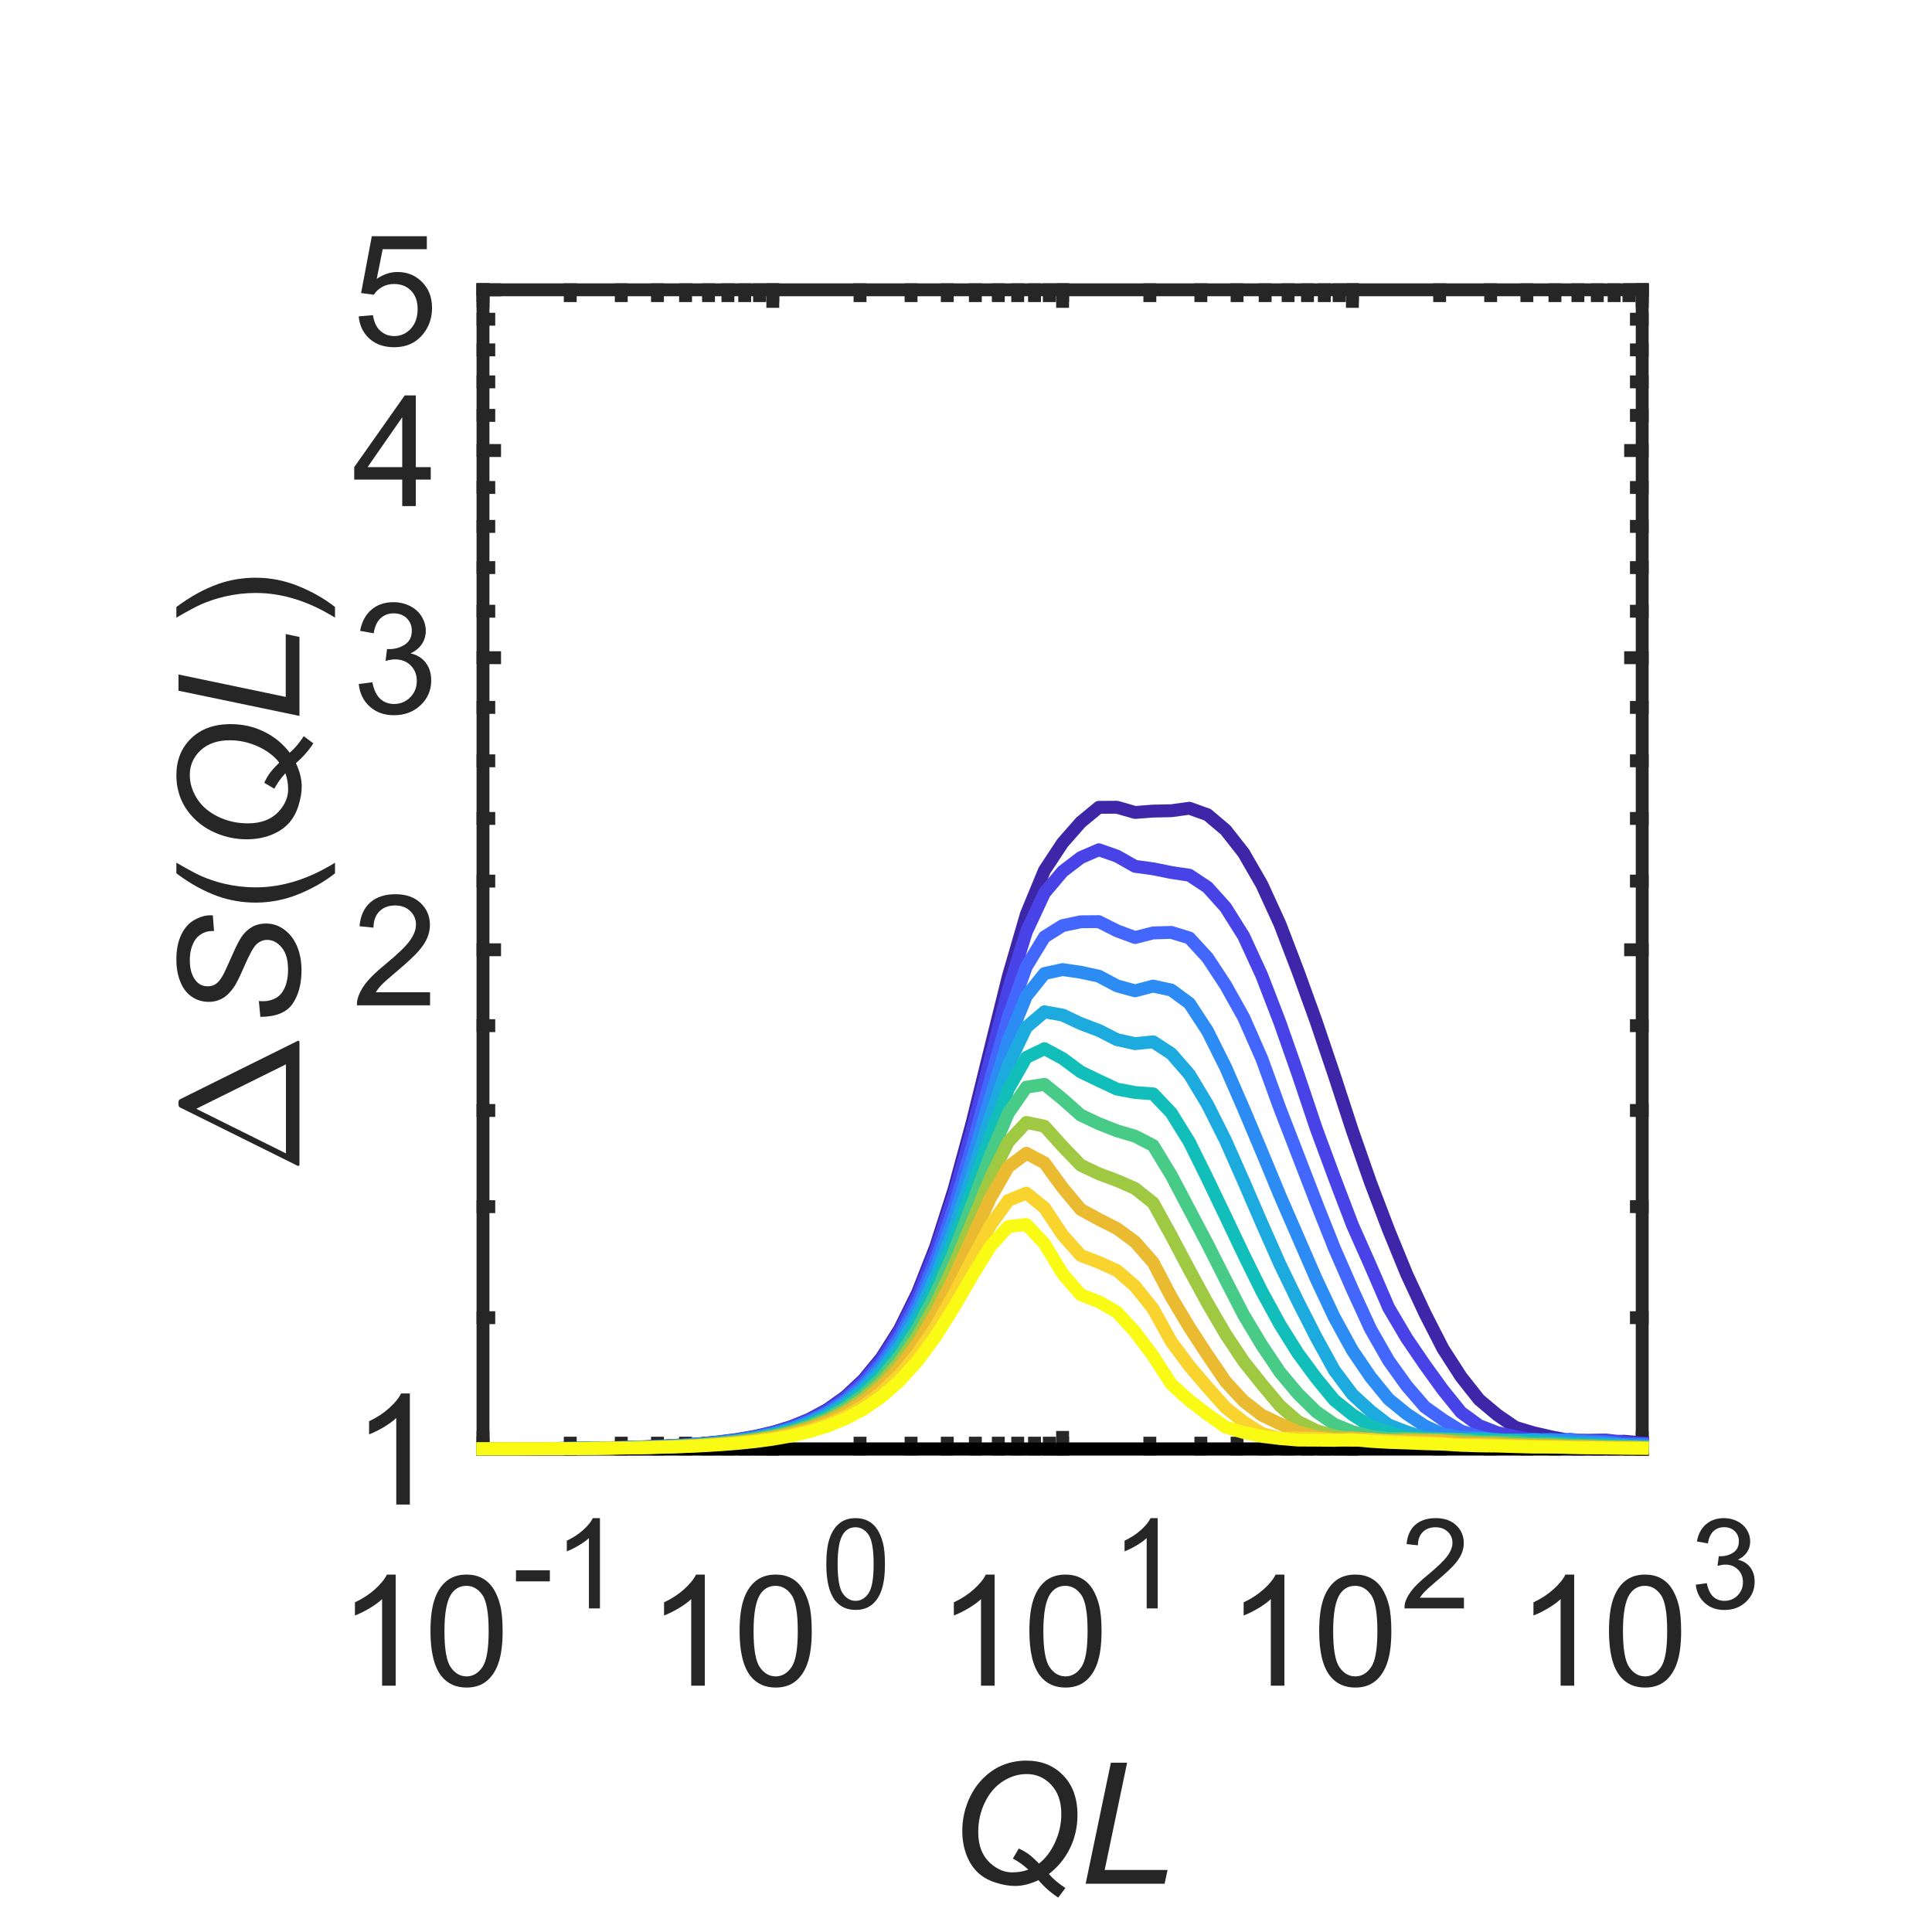 <?xml version="1.0"?>
<!DOCTYPE svg PUBLIC '-//W3C//DTD SVG 1.0//EN'
          'http://www.w3.org/TR/2001/REC-SVG-20010904/DTD/svg10.dtd'>
<svg xmlns:xlink="http://www.w3.org/1999/xlink" style="fill-opacity:1; color-rendering:auto; color-interpolation:auto; text-rendering:auto; stroke:black; stroke-linecap:square; stroke-miterlimit:10; shape-rendering:auto; stroke-opacity:1; fill:black; stroke-dasharray:none; font-weight:normal; stroke-width:1; font-family:'Dialog'; font-style:normal; stroke-linejoin:miter; font-size:12px; stroke-dashoffset:0; image-rendering:auto;" width="400" height="400" xmlns="http://www.w3.org/2000/svg"
><rect width="100%" height="100%" fill="#333333" stroke="none"/><!--Generated by the Batik Graphics2D SVG Generator--><defs id="genericDefs"
  /><g
  ><defs id="defs1"
    ><clipPath clipPathUnits="userSpaceOnUse" id="clipPath1"
      ><path d="M0 0 L400 0 L400 400 L0 400 L0 0 Z"
      /></clipPath
    ></defs
    ><g style="fill:white; stroke:white;"
    ><rect x="0" y="0" width="400" style="clip-path:url(#clipPath1); stroke:none;" height="400"
    /></g
    ><g style="fill:white; text-rendering:optimizeSpeed; color-rendering:optimizeSpeed; image-rendering:optimizeSpeed; shape-rendering:crispEdges; stroke:white; color-interpolation:sRGB;"
    ><rect x="0" width="400" height="400" y="0" style="stroke:none;"
      /><path style="stroke:none;" d="M100 300 L340 300 L340 60 L100 60 Z"
    /></g
    ><g style="fill:rgb(38,38,38); text-rendering:geometricPrecision; image-rendering:optimizeQuality; color-rendering:optimizeQuality; stroke-linejoin:round; stroke:rgb(38,38,38); color-interpolation:linearRGB; stroke-width:2.667;"
    ><line y2="300" style="fill:none;" x1="100" x2="340" y1="300"
      /><line y2="60" style="fill:none;" x1="100" x2="340" y1="60"
      /><line y2="297.6" style="fill:none;" x1="100" x2="100" y1="300"
      /><line y2="297.6" style="fill:none;" x1="160" x2="160" y1="300"
      /><line y2="297.6" style="fill:none;" x1="220" x2="220" y1="300"
      /><line y2="297.6" style="fill:none;" x1="280" x2="280" y1="300"
      /><line y2="297.6" style="fill:none;" x1="340" x2="340" y1="300"
      /><line y2="62.4" style="fill:none;" x1="100" x2="100" y1="60"
      /><line y2="62.4" style="fill:none;" x1="160" x2="160" y1="60"
      /><line y2="62.4" style="fill:none;" x1="220" x2="220" y1="60"
      /><line y2="62.4" style="fill:none;" x1="280" x2="280" y1="60"
      /><line y2="62.4" style="fill:none;" x1="340" x2="340" y1="60"
      /><line y2="298.8" style="fill:none;" x1="100" x2="100" y1="300"
      /><line y2="298.8" style="fill:none;" x1="118.062" x2="118.062" y1="300"
      /><line y2="298.8" style="fill:none;" x1="128.627" x2="128.627" y1="300"
      /><line y2="298.8" style="fill:none;" x1="136.124" x2="136.124" y1="300"
      /><line y2="298.8" style="fill:none;" x1="141.938" x2="141.938" y1="300"
      /><line y2="298.8" style="fill:none;" x1="146.689" x2="146.689" y1="300"
      /><line y2="298.8" style="fill:none;" x1="150.706" x2="150.706" y1="300"
      /><line y2="298.8" style="fill:none;" x1="154.185" x2="154.185" y1="300"
      /><line y2="298.8" style="fill:none;" x1="157.255" x2="157.255" y1="300"
      /><line y2="298.8" style="fill:none;" x1="160" x2="160" y1="300"
      /><line y2="298.8" style="fill:none;" x1="178.062" x2="178.062" y1="300"
      /><line y2="298.8" style="fill:none;" x1="188.627" x2="188.627" y1="300"
      /><line y2="298.8" style="fill:none;" x1="196.124" x2="196.124" y1="300"
      /><line y2="298.8" style="fill:none;" x1="201.938" x2="201.938" y1="300"
      /><line y2="298.8" style="fill:none;" x1="206.689" x2="206.689" y1="300"
      /><line y2="298.8" style="fill:none;" x1="210.706" x2="210.706" y1="300"
      /><line y2="298.8" style="fill:none;" x1="214.185" x2="214.185" y1="300"
      /><line y2="298.8" style="fill:none;" x1="217.255" x2="217.255" y1="300"
      /><line y2="298.8" style="fill:none;" x1="220" x2="220" y1="300"
      /><line y2="298.8" style="fill:none;" x1="238.062" x2="238.062" y1="300"
      /><line y2="298.8" style="fill:none;" x1="248.627" x2="248.627" y1="300"
      /><line y2="298.8" style="fill:none;" x1="256.124" x2="256.124" y1="300"
      /><line y2="298.8" style="fill:none;" x1="261.938" x2="261.938" y1="300"
      /><line y2="298.8" style="fill:none;" x1="266.689" x2="266.689" y1="300"
      /><line y2="298.8" style="fill:none;" x1="270.706" x2="270.706" y1="300"
      /><line y2="298.8" style="fill:none;" x1="274.185" x2="274.185" y1="300"
      /><line y2="298.8" style="fill:none;" x1="277.255" x2="277.255" y1="300"
      /><line y2="298.8" style="fill:none;" x1="280" x2="280" y1="300"
      /><line y2="298.8" style="fill:none;" x1="298.062" x2="298.062" y1="300"
      /><line y2="298.8" style="fill:none;" x1="308.627" x2="308.627" y1="300"
      /><line y2="298.8" style="fill:none;" x1="316.124" x2="316.124" y1="300"
      /><line y2="298.8" style="fill:none;" x1="321.938" x2="321.938" y1="300"
      /><line y2="298.8" style="fill:none;" x1="326.689" x2="326.689" y1="300"
      /><line y2="298.8" style="fill:none;" x1="330.706" x2="330.706" y1="300"
      /><line y2="298.8" style="fill:none;" x1="334.185" x2="334.185" y1="300"
      /><line y2="298.8" style="fill:none;" x1="337.255" x2="337.255" y1="300"
      /><line y2="298.8" style="fill:none;" x1="340" x2="340" y1="300"
      /><line y2="61.2" style="fill:none;" x1="100" x2="100" y1="60"
      /><line y2="61.2" style="fill:none;" x1="118.062" x2="118.062" y1="60"
      /><line y2="61.2" style="fill:none;" x1="128.627" x2="128.627" y1="60"
      /><line y2="61.2" style="fill:none;" x1="136.124" x2="136.124" y1="60"
      /><line y2="61.2" style="fill:none;" x1="141.938" x2="141.938" y1="60"
      /><line y2="61.2" style="fill:none;" x1="146.689" x2="146.689" y1="60"
      /><line y2="61.2" style="fill:none;" x1="150.706" x2="150.706" y1="60"
      /><line y2="61.2" style="fill:none;" x1="154.185" x2="154.185" y1="60"
      /><line y2="61.2" style="fill:none;" x1="157.255" x2="157.255" y1="60"
      /><line y2="61.2" style="fill:none;" x1="160" x2="160" y1="60"
      /><line y2="61.2" style="fill:none;" x1="178.062" x2="178.062" y1="60"
      /><line y2="61.2" style="fill:none;" x1="188.627" x2="188.627" y1="60"
      /><line y2="61.2" style="fill:none;" x1="196.124" x2="196.124" y1="60"
      /><line y2="61.2" style="fill:none;" x1="201.938" x2="201.938" y1="60"
      /><line y2="61.2" style="fill:none;" x1="206.689" x2="206.689" y1="60"
      /><line y2="61.2" style="fill:none;" x1="210.706" x2="210.706" y1="60"
      /><line y2="61.2" style="fill:none;" x1="214.185" x2="214.185" y1="60"
      /><line y2="61.2" style="fill:none;" x1="217.255" x2="217.255" y1="60"
      /><line y2="61.2" style="fill:none;" x1="220" x2="220" y1="60"
      /><line y2="61.2" style="fill:none;" x1="238.062" x2="238.062" y1="60"
      /><line y2="61.2" style="fill:none;" x1="248.627" x2="248.627" y1="60"
      /><line y2="61.2" style="fill:none;" x1="256.124" x2="256.124" y1="60"
      /><line y2="61.2" style="fill:none;" x1="261.938" x2="261.938" y1="60"
      /><line y2="61.2" style="fill:none;" x1="266.689" x2="266.689" y1="60"
      /><line y2="61.2" style="fill:none;" x1="270.706" x2="270.706" y1="60"
      /><line y2="61.2" style="fill:none;" x1="274.185" x2="274.185" y1="60"
      /><line y2="61.2" style="fill:none;" x1="277.255" x2="277.255" y1="60"
      /><line y2="61.2" style="fill:none;" x1="280" x2="280" y1="60"
      /><line y2="61.2" style="fill:none;" x1="298.062" x2="298.062" y1="60"
      /><line y2="61.2" style="fill:none;" x1="308.627" x2="308.627" y1="60"
      /><line y2="61.2" style="fill:none;" x1="316.124" x2="316.124" y1="60"
      /><line y2="61.2" style="fill:none;" x1="321.938" x2="321.938" y1="60"
      /><line y2="61.2" style="fill:none;" x1="326.689" x2="326.689" y1="60"
      /><line y2="61.2" style="fill:none;" x1="330.706" x2="330.706" y1="60"
      /><line y2="61.2" style="fill:none;" x1="334.185" x2="334.185" y1="60"
      /><line y2="61.2" style="fill:none;" x1="337.255" x2="337.255" y1="60"
      /><line y2="61.2" style="fill:none;" x1="340" x2="340" y1="60"
    /></g
    ><g transform="translate(70,349)" style="font-size:32px; fill:rgb(38,38,38); text-rendering:geometricPrecision; image-rendering:optimizeQuality; color-rendering:optimizeQuality; font-family:'Arial'; stroke:rgb(38,38,38); color-interpolation:linearRGB;"
    ><path style="stroke:none;" d="M11.922 0 L9.109 0 L9.109 -17.922 Q8.094 -16.953 6.445 -15.984 Q4.797 -15.016 3.484 -14.531 L3.484 -17.25 Q5.844 -18.359 7.609 -19.938 Q9.375 -21.516 10.109 -23 L11.922 -23 L11.922 0 ZM19.125 -11.297 Q19.125 -15.359 19.961 -17.836 Q20.797 -20.312 22.445 -21.656 Q24.094 -23 26.594 -23 Q28.438 -23 29.828 -22.258 Q31.219 -21.516 32.125 -20.117 Q33.031 -18.719 33.547 -16.711 Q34.062 -14.703 34.062 -11.297 Q34.062 -7.266 33.234 -4.789 Q32.406 -2.312 30.758 -0.961 Q29.109 0.391 26.594 0.391 Q23.281 0.391 21.391 -1.984 Q19.125 -4.844 19.125 -11.297 ZM22.016 -11.297 Q22.016 -5.656 23.336 -3.789 Q24.656 -1.922 26.594 -1.922 Q28.531 -1.922 29.852 -3.797 Q31.172 -5.672 31.172 -11.297 Q31.172 -16.953 29.852 -18.812 Q28.531 -20.672 26.562 -20.672 Q24.625 -20.672 23.469 -19.031 Q22.016 -16.938 22.016 -11.297 Z"
    /></g
    ><g transform="translate(106,333)" style="font-size:25.6px; fill:rgb(38,38,38); text-rendering:geometricPrecision; image-rendering:optimizeQuality; color-rendering:optimizeQuality; font-family:'Arial'; stroke:rgb(38,38,38); color-interpolation:linearRGB;"
    ><path style="stroke:none;" d="M0.828 -5.594 L0.828 -7.891 L7.844 -7.891 L7.844 -5.594 L0.828 -5.594 ZM18.21 0 L15.929 0 L15.929 -14.562 Q15.101 -13.781 13.757 -12.992 Q12.414 -12.203 11.351 -11.812 L11.351 -14.016 Q13.273 -14.922 14.71 -16.203 Q16.148 -17.484 16.742 -18.688 L18.21 -18.688 L18.21 0 Z"
    /></g
    ><g transform="translate(134,349)" style="font-size:32px; fill:rgb(38,38,38); text-rendering:geometricPrecision; image-rendering:optimizeQuality; color-rendering:optimizeQuality; font-family:'Arial'; stroke:rgb(38,38,38); color-interpolation:linearRGB;"
    ><path style="stroke:none;" d="M11.922 0 L9.109 0 L9.109 -17.922 Q8.094 -16.953 6.445 -15.984 Q4.797 -15.016 3.484 -14.531 L3.484 -17.25 Q5.844 -18.359 7.609 -19.938 Q9.375 -21.516 10.109 -23 L11.922 -23 L11.922 0 ZM19.125 -11.297 Q19.125 -15.359 19.961 -17.836 Q20.797 -20.312 22.445 -21.656 Q24.094 -23 26.594 -23 Q28.438 -23 29.828 -22.258 Q31.219 -21.516 32.125 -20.117 Q33.031 -18.719 33.547 -16.711 Q34.062 -14.703 34.062 -11.297 Q34.062 -7.266 33.234 -4.789 Q32.406 -2.312 30.758 -0.961 Q29.109 0.391 26.594 0.391 Q23.281 0.391 21.391 -1.984 Q19.125 -4.844 19.125 -11.297 ZM22.016 -11.297 Q22.016 -5.656 23.336 -3.789 Q24.656 -1.922 26.594 -1.922 Q28.531 -1.922 29.852 -3.797 Q31.172 -5.672 31.172 -11.297 Q31.172 -16.953 29.852 -18.812 Q28.531 -20.672 26.562 -20.672 Q24.625 -20.672 23.469 -19.031 Q22.016 -16.938 22.016 -11.297 Z"
    /></g
    ><g transform="translate(170,333)" style="font-size:25.6px; fill:rgb(38,38,38); text-rendering:geometricPrecision; image-rendering:optimizeQuality; color-rendering:optimizeQuality; font-family:'Arial'; stroke:rgb(38,38,38); color-interpolation:linearRGB;"
    ><path style="stroke:none;" d="M1.078 -9.172 Q1.078 -12.484 1.758 -14.492 Q2.438 -16.5 3.773 -17.594 Q5.109 -18.688 7.141 -18.688 Q8.641 -18.688 9.773 -18.086 Q10.906 -17.484 11.641 -16.344 Q12.375 -15.203 12.797 -13.578 Q13.219 -11.953 13.219 -9.172 Q13.219 -5.906 12.547 -3.891 Q11.875 -1.875 10.531 -0.781 Q9.188 0.312 7.141 0.312 Q4.453 0.312 2.922 -1.609 Q1.078 -3.938 1.078 -9.172 ZM3.422 -9.172 Q3.422 -4.594 4.5 -3.078 Q5.578 -1.562 7.141 -1.562 Q8.719 -1.562 9.797 -3.086 Q10.875 -4.609 10.875 -9.172 Q10.875 -13.781 9.797 -15.289 Q8.719 -16.797 7.125 -16.797 Q5.547 -16.797 4.609 -15.469 Q3.422 -13.766 3.422 -9.172 Z"
    /></g
    ><g transform="translate(194,349)" style="font-size:32px; fill:rgb(38,38,38); text-rendering:geometricPrecision; image-rendering:optimizeQuality; color-rendering:optimizeQuality; font-family:'Arial'; stroke:rgb(38,38,38); color-interpolation:linearRGB;"
    ><path style="stroke:none;" d="M11.922 0 L9.109 0 L9.109 -17.922 Q8.094 -16.953 6.445 -15.984 Q4.797 -15.016 3.484 -14.531 L3.484 -17.25 Q5.844 -18.359 7.609 -19.938 Q9.375 -21.516 10.109 -23 L11.922 -23 L11.922 0 ZM19.125 -11.297 Q19.125 -15.359 19.961 -17.836 Q20.797 -20.312 22.445 -21.656 Q24.094 -23 26.594 -23 Q28.438 -23 29.828 -22.258 Q31.219 -21.516 32.125 -20.117 Q33.031 -18.719 33.547 -16.711 Q34.062 -14.703 34.062 -11.297 Q34.062 -7.266 33.234 -4.789 Q32.406 -2.312 30.758 -0.961 Q29.109 0.391 26.594 0.391 Q23.281 0.391 21.391 -1.984 Q19.125 -4.844 19.125 -11.297 ZM22.016 -11.297 Q22.016 -5.656 23.336 -3.789 Q24.656 -1.922 26.594 -1.922 Q28.531 -1.922 29.852 -3.797 Q31.172 -5.672 31.172 -11.297 Q31.172 -16.953 29.852 -18.812 Q28.531 -20.672 26.562 -20.672 Q24.625 -20.672 23.469 -19.031 Q22.016 -16.938 22.016 -11.297 Z"
    /></g
    ><g transform="translate(230,333)" style="font-size:25.6px; fill:rgb(38,38,38); text-rendering:geometricPrecision; image-rendering:optimizeQuality; color-rendering:optimizeQuality; font-family:'Arial'; stroke:rgb(38,38,38); color-interpolation:linearRGB;"
    ><path style="stroke:none;" d="M9.688 0 L7.406 0 L7.406 -14.562 Q6.578 -13.781 5.234 -12.992 Q3.891 -12.203 2.828 -11.812 L2.828 -14.016 Q4.75 -14.922 6.188 -16.203 Q7.625 -17.484 8.219 -18.688 L9.688 -18.688 L9.688 0 Z"
    /></g
    ><g transform="translate(254,349)" style="font-size:32px; fill:rgb(38,38,38); text-rendering:geometricPrecision; image-rendering:optimizeQuality; color-rendering:optimizeQuality; font-family:'Arial'; stroke:rgb(38,38,38); color-interpolation:linearRGB;"
    ><path style="stroke:none;" d="M11.922 0 L9.109 0 L9.109 -17.922 Q8.094 -16.953 6.445 -15.984 Q4.797 -15.016 3.484 -14.531 L3.484 -17.25 Q5.844 -18.359 7.609 -19.938 Q9.375 -21.516 10.109 -23 L11.922 -23 L11.922 0 ZM19.125 -11.297 Q19.125 -15.359 19.961 -17.836 Q20.797 -20.312 22.445 -21.656 Q24.094 -23 26.594 -23 Q28.438 -23 29.828 -22.258 Q31.219 -21.516 32.125 -20.117 Q33.031 -18.719 33.547 -16.711 Q34.062 -14.703 34.062 -11.297 Q34.062 -7.266 33.234 -4.789 Q32.406 -2.312 30.758 -0.961 Q29.109 0.391 26.594 0.391 Q23.281 0.391 21.391 -1.984 Q19.125 -4.844 19.125 -11.297 ZM22.016 -11.297 Q22.016 -5.656 23.336 -3.789 Q24.656 -1.922 26.594 -1.922 Q28.531 -1.922 29.852 -3.797 Q31.172 -5.672 31.172 -11.297 Q31.172 -16.953 29.852 -18.812 Q28.531 -20.672 26.562 -20.672 Q24.625 -20.672 23.469 -19.031 Q22.016 -16.938 22.016 -11.297 Z"
    /></g
    ><g transform="translate(290,333)" style="font-size:25.6px; fill:rgb(38,38,38); text-rendering:geometricPrecision; image-rendering:optimizeQuality; color-rendering:optimizeQuality; font-family:'Arial'; stroke:rgb(38,38,38); color-interpolation:linearRGB;"
    ><path style="stroke:none;" d="M13.094 -2.203 L13.094 0 L0.781 0 Q0.766 -0.828 1.047 -1.594 Q1.531 -2.844 2.562 -4.062 Q3.594 -5.281 5.547 -6.875 Q8.578 -9.375 9.648 -10.828 Q10.719 -12.281 10.719 -13.578 Q10.719 -14.938 9.742 -15.867 Q8.766 -16.797 7.219 -16.797 Q5.562 -16.797 4.57 -15.805 Q3.578 -14.812 3.562 -13.062 L1.219 -13.312 Q1.453 -15.938 3.031 -17.312 Q4.609 -18.688 7.266 -18.688 Q9.938 -18.688 11.5 -17.203 Q13.062 -15.719 13.062 -13.516 Q13.062 -12.406 12.609 -11.328 Q12.156 -10.25 11.094 -9.055 Q10.031 -7.859 7.562 -5.781 Q5.516 -4.047 4.93 -3.43 Q4.344 -2.812 3.969 -2.203 L13.094 -2.203 Z"
    /></g
    ><g transform="translate(314,349)" style="font-size:32px; fill:rgb(38,38,38); text-rendering:geometricPrecision; image-rendering:optimizeQuality; color-rendering:optimizeQuality; font-family:'Arial'; stroke:rgb(38,38,38); color-interpolation:linearRGB;"
    ><path style="stroke:none;" d="M11.922 0 L9.109 0 L9.109 -17.922 Q8.094 -16.953 6.445 -15.984 Q4.797 -15.016 3.484 -14.531 L3.484 -17.25 Q5.844 -18.359 7.609 -19.938 Q9.375 -21.516 10.109 -23 L11.922 -23 L11.922 0 ZM19.125 -11.297 Q19.125 -15.359 19.961 -17.836 Q20.797 -20.312 22.445 -21.656 Q24.094 -23 26.594 -23 Q28.438 -23 29.828 -22.258 Q31.219 -21.516 32.125 -20.117 Q33.031 -18.719 33.547 -16.711 Q34.062 -14.703 34.062 -11.297 Q34.062 -7.266 33.234 -4.789 Q32.406 -2.312 30.758 -0.961 Q29.109 0.391 26.594 0.391 Q23.281 0.391 21.391 -1.984 Q19.125 -4.844 19.125 -11.297 ZM22.016 -11.297 Q22.016 -5.656 23.336 -3.789 Q24.656 -1.922 26.594 -1.922 Q28.531 -1.922 29.852 -3.797 Q31.172 -5.672 31.172 -11.297 Q31.172 -16.953 29.852 -18.812 Q28.531 -20.672 26.562 -20.672 Q24.625 -20.672 23.469 -19.031 Q22.016 -16.938 22.016 -11.297 Z"
    /></g
    ><g transform="translate(350,333)" style="font-size:25.6px; fill:rgb(38,38,38); text-rendering:geometricPrecision; image-rendering:optimizeQuality; color-rendering:optimizeQuality; font-family:'Arial'; stroke:rgb(38,38,38); color-interpolation:linearRGB;"
    ><path style="stroke:none;" d="M1.094 -4.906 L3.375 -5.219 Q3.766 -3.281 4.711 -2.422 Q5.656 -1.562 7.016 -1.562 Q8.641 -1.562 9.75 -2.68 Q10.859 -3.797 10.859 -5.453 Q10.859 -7.016 9.828 -8.039 Q8.797 -9.062 7.219 -9.062 Q6.562 -9.062 5.594 -8.812 L5.859 -10.812 Q6.078 -10.797 6.219 -10.797 Q7.688 -10.797 8.852 -11.555 Q10.016 -12.312 10.016 -13.906 Q10.016 -15.156 9.164 -15.984 Q8.312 -16.812 6.969 -16.812 Q5.641 -16.812 4.75 -15.977 Q3.859 -15.141 3.609 -13.453 L1.328 -13.859 Q1.734 -16.156 3.219 -17.422 Q4.703 -18.688 6.922 -18.688 Q8.438 -18.688 9.719 -18.031 Q11 -17.375 11.68 -16.25 Q12.359 -15.125 12.359 -13.844 Q12.359 -12.641 11.719 -11.656 Q11.078 -10.672 9.797 -10.078 Q11.453 -9.703 12.367 -8.5 Q13.281 -7.297 13.281 -5.5 Q13.281 -3.062 11.5 -1.367 Q9.719 0.328 7.016 0.328 Q4.562 0.328 2.945 -1.133 Q1.328 -2.594 1.094 -4.906 Z"
    /></g
    ><g transform="translate(196,390)" style="font-size:35.2px; fill:rgb(38,38,38); text-rendering:geometricPrecision; image-rendering:optimizeQuality; color-rendering:optimizeQuality; font-family:'Arial'; font-style:italic; stroke:rgb(38,38,38); color-interpolation:linearRGB;"
    ><path style="stroke:none;" d="M21.156 -2.016 Q22.422 -0.516 24.578 0.891 L23.094 2.875 Q20.812 1.391 19 -0.734 Q16.453 0.469 14.156 0.469 Q12.312 0.469 10.102 -0.234 Q7.891 -0.938 6.406 -2.359 Q4.922 -3.781 4.078 -6.008 Q3.234 -8.234 3.234 -10.938 Q3.234 -14.203 4.484 -17.188 Q5.516 -19.656 7.188 -21.438 Q8.859 -23.219 10.828 -24.203 Q13.453 -25.484 16.484 -25.484 Q21.172 -25.484 24.125 -22.43 Q27.078 -19.375 27.078 -14.25 Q27.078 -10.469 25.5 -7.289 Q23.922 -4.109 21.156 -2.016 ZM19.109 -4.172 Q21.172 -5.781 22.453 -8.594 Q23.734 -11.406 23.734 -14.438 Q23.734 -18.234 21.648 -20.469 Q19.562 -22.703 16.547 -22.703 Q14.016 -22.703 11.672 -21.219 Q9.328 -19.734 7.93 -16.883 Q6.531 -14.031 6.531 -10.672 Q6.531 -6.438 9.156 -4.141 Q11.219 -2.344 13.547 -2.344 Q15.422 -2.344 16.906 -2.922 Q15.344 -4.344 13.703 -5.203 L14.922 -7.281 Q16.031 -6.797 16.93 -6.141 Q17.828 -5.484 19.109 -4.172 ZM28.776 0 L33.995 -25.047 L37.354 -25.047 L32.714 -2.844 L45.729 -2.844 L45.12 0 L28.776 0 Z"
    /></g
    ><g style="fill:rgb(38,38,38); text-rendering:geometricPrecision; image-rendering:optimizeQuality; color-rendering:optimizeQuality; stroke-linejoin:round; stroke:rgb(38,38,38); color-interpolation:linearRGB; stroke-width:2.667;"
    ><line y2="60" style="fill:none;" x1="100" x2="100" y1="300"
      /><line y2="60" style="fill:none;" x1="340" x2="340" y1="300"
      /><line y2="300" style="fill:none;" x1="100" x2="102.4" y1="300"
      /><line y2="196.638" style="fill:none;" x1="100" x2="102.4" y1="196.638"
      /><line y2="136.174" style="fill:none;" x1="100" x2="102.4" y1="136.174"
      /><line y2="93.275" style="fill:none;" x1="100" x2="102.4" y1="93.275"
      /><line y2="60" style="fill:none;" x1="100" x2="102.4" y1="60"
      /><line y2="300" style="fill:none;" x1="340" x2="337.6" y1="300"
      /><line y2="196.638" style="fill:none;" x1="340" x2="337.6" y1="196.638"
      /><line y2="136.174" style="fill:none;" x1="340" x2="337.6" y1="136.174"
      /><line y2="93.275" style="fill:none;" x1="340" x2="337.6" y1="93.275"
      /><line y2="60" style="fill:none;" x1="340" x2="337.6" y1="60"
      /><line y2="272.812" style="fill:none;" x1="100" x2="101.2" y1="272.812"
      /><line y2="249.825" style="fill:none;" x1="100" x2="101.2" y1="249.825"
      /><line y2="229.913" style="fill:none;" x1="100" x2="101.2" y1="229.913"
      /><line y2="212.349" style="fill:none;" x1="100" x2="101.2" y1="212.349"
      /><line y2="182.425" style="fill:none;" x1="100" x2="101.2" y1="182.425"
      /><line y2="169.45" style="fill:none;" x1="100" x2="101.2" y1="169.45"
      /><line y2="157.514" style="fill:none;" x1="100" x2="101.2" y1="157.514"
      /><line y2="146.463" style="fill:none;" x1="100" x2="101.2" y1="146.463"
      /><line y2="126.55" style="fill:none;" x1="100" x2="101.2" y1="126.55"
      /><line y2="117.51" style="fill:none;" x1="100" x2="101.2" y1="117.51"
      /><line y2="108.987" style="fill:none;" x1="100" x2="101.2" y1="108.987"
      /><line y2="100.924" style="fill:none;" x1="100" x2="101.2" y1="100.924"
      /><line y2="86" style="fill:none;" x1="100" x2="101.2" y1="86"
      /><line y2="79.063" style="fill:none;" x1="100" x2="101.2" y1="79.063"
      /><line y2="72.434" style="fill:none;" x1="100" x2="101.2" y1="72.434"
      /><line y2="66.087" style="fill:none;" x1="100" x2="101.2" y1="66.087"
      /><line y2="272.812" style="fill:none;" x1="340" x2="338.8" y1="272.812"
      /><line y2="249.825" style="fill:none;" x1="340" x2="338.8" y1="249.825"
      /><line y2="229.913" style="fill:none;" x1="340" x2="338.8" y1="229.913"
      /><line y2="212.349" style="fill:none;" x1="340" x2="338.8" y1="212.349"
      /><line y2="182.425" style="fill:none;" x1="340" x2="338.8" y1="182.425"
      /><line y2="169.45" style="fill:none;" x1="340" x2="338.8" y1="169.45"
      /><line y2="157.514" style="fill:none;" x1="340" x2="338.8" y1="157.514"
      /><line y2="146.463" style="fill:none;" x1="340" x2="338.8" y1="146.463"
      /><line y2="126.55" style="fill:none;" x1="340" x2="338.8" y1="126.55"
      /><line y2="117.51" style="fill:none;" x1="340" x2="338.8" y1="117.51"
      /><line y2="108.987" style="fill:none;" x1="340" x2="338.8" y1="108.987"
      /><line y2="100.924" style="fill:none;" x1="340" x2="338.8" y1="100.924"
      /><line y2="86" style="fill:none;" x1="340" x2="338.8" y1="86"
      /><line y2="79.063" style="fill:none;" x1="340" x2="338.8" y1="79.063"
      /><line y2="72.434" style="fill:none;" x1="340" x2="338.8" y1="72.434"
      /><line y2="66.087" style="fill:none;" x1="340" x2="338.8" y1="66.087"
    /></g
    ><g transform="translate(90.933,300)" style="font-size:32px; fill:rgb(38,38,38); text-rendering:geometricPrecision; image-rendering:optimizeQuality; color-rendering:optimizeQuality; font-family:'Arial'; stroke:rgb(38,38,38); color-interpolation:linearRGB;"
    ><path style="stroke:none;" d="M-6.078 11.5 L-8.891 11.5 L-8.891 -6.422 Q-9.906 -5.453 -11.555 -4.484 Q-13.203 -3.516 -14.516 -3.031 L-14.516 -5.75 Q-12.156 -6.859 -10.391 -8.438 Q-8.625 -10.016 -7.891 -11.5 L-6.078 -11.5 L-6.078 11.5 Z"
    /></g
    ><g transform="translate(90.933,196.638)" style="font-size:32px; fill:rgb(38,38,38); text-rendering:geometricPrecision; image-rendering:optimizeQuality; color-rendering:optimizeQuality; font-family:'Arial'; stroke:rgb(38,38,38); color-interpolation:linearRGB;"
    ><path style="stroke:none;" d="M-1.891 8.797 L-1.891 11.5 L-17.031 11.5 Q-17.062 10.484 -16.703 9.547 Q-16.125 8 -14.852 6.5 Q-13.578 5 -11.172 3.031 Q-7.438 -0.031 -6.125 -1.82 Q-4.812 -3.609 -4.812 -5.203 Q-4.812 -6.875 -6.008 -8.023 Q-7.203 -9.172 -9.125 -9.172 Q-11.156 -9.172 -12.375 -7.953 Q-13.594 -6.734 -13.609 -4.578 L-16.5 -4.875 Q-16.203 -8.109 -14.266 -9.805 Q-12.328 -11.5 -9.062 -11.5 Q-5.766 -11.5 -3.844 -9.672 Q-1.922 -7.844 -1.922 -5.141 Q-1.922 -3.766 -2.484 -2.438 Q-3.047 -1.109 -4.352 0.359 Q-5.656 1.828 -8.688 4.391 Q-11.219 6.516 -11.938 7.273 Q-12.656 8.031 -13.125 8.797 L-1.891 8.797 Z"
    /></g
    ><g transform="translate(90.933,136.174)" style="font-size:32px; fill:rgb(38,38,38); text-rendering:geometricPrecision; image-rendering:optimizeQuality; color-rendering:optimizeQuality; font-family:'Arial'; stroke:rgb(38,38,38); color-interpolation:linearRGB;"
    ><path style="stroke:none;" d="M-16.656 5.453 L-13.844 5.078 Q-13.359 7.469 -12.195 8.523 Q-11.031 9.578 -9.359 9.578 Q-7.375 9.578 -6.008 8.203 Q-4.641 6.828 -4.641 4.797 Q-4.641 2.859 -5.906 1.602 Q-7.172 0.344 -9.125 0.344 Q-9.922 0.344 -11.109 0.656 L-10.797 -1.812 Q-10.516 -1.781 -10.344 -1.781 Q-8.547 -1.781 -7.109 -2.719 Q-5.672 -3.656 -5.672 -5.609 Q-5.672 -7.156 -6.719 -8.172 Q-7.766 -9.188 -9.422 -9.188 Q-11.062 -9.188 -12.156 -8.156 Q-13.25 -7.125 -13.562 -5.062 L-16.375 -5.562 Q-15.859 -8.391 -14.031 -9.945 Q-12.203 -11.5 -9.484 -11.5 Q-7.609 -11.5 -6.031 -10.695 Q-4.453 -9.891 -3.617 -8.5 Q-2.781 -7.109 -2.781 -5.547 Q-2.781 -4.062 -3.578 -2.844 Q-4.375 -1.625 -5.938 -0.906 Q-3.906 -0.438 -2.781 1.039 Q-1.656 2.516 -1.656 4.734 Q-1.656 7.734 -3.844 9.82 Q-6.031 11.906 -9.375 11.906 Q-12.391 11.906 -14.383 10.109 Q-16.375 8.312 -16.656 5.453 Z"
    /></g
    ><g transform="translate(90.933,93.275)" style="font-size:32px; fill:rgb(38,38,38); text-rendering:geometricPrecision; image-rendering:optimizeQuality; color-rendering:optimizeQuality; font-family:'Arial'; stroke:rgb(38,38,38); color-interpolation:linearRGB;"
    ><path style="stroke:none;" d="M-7.656 11.5 L-7.656 6.016 L-17.594 6.016 L-17.594 3.438 L-7.141 -11.406 L-4.844 -11.406 L-4.844 3.438 L-1.75 3.438 L-1.75 6.016 L-4.844 6.016 L-4.844 11.5 L-7.656 11.5 ZM-7.656 3.438 L-7.656 -6.891 L-14.828 3.438 L-7.656 3.438 Z"
    /></g
    ><g transform="translate(90.933,60)" style="font-size:32px; fill:rgb(38,38,38); text-rendering:geometricPrecision; image-rendering:optimizeQuality; color-rendering:optimizeQuality; font-family:'Arial'; stroke:rgb(38,38,38); color-interpolation:linearRGB;"
    ><path style="stroke:none;" d="M-16.672 5.5 L-13.719 5.25 Q-13.391 7.406 -12.195 8.492 Q-11 9.578 -9.312 9.578 Q-7.281 9.578 -5.875 8.047 Q-4.469 6.516 -4.469 3.984 Q-4.469 1.578 -5.82 0.188 Q-7.172 -1.203 -9.359 -1.203 Q-10.719 -1.203 -11.812 -0.586 Q-12.906 0.031 -13.531 1.016 L-16.172 0.672 L-13.953 -11.094 L-2.562 -11.094 L-2.562 -8.406 L-11.703 -8.406 L-12.938 -2.25 Q-10.875 -3.688 -8.609 -3.688 Q-5.609 -3.688 -3.547 -1.609 Q-1.484 0.469 -1.484 3.734 Q-1.484 6.844 -3.297 9.109 Q-5.5 11.891 -9.312 11.891 Q-12.438 11.891 -14.414 10.141 Q-16.391 8.391 -16.672 5.5 Z"
    /></g
    ><g transform="translate(62,243) rotate(-90)" style="font-size:35.2px; fill:rgb(38,38,38); text-rendering:geometricPrecision; image-rendering:optimizeQuality; color-rendering:optimizeQuality; font-family:'mwb_cmr10'; stroke:rgb(38,38,38); color-interpolation:linearRGB;"
    ><path style="stroke:none;" d="M1.891 0 Q1.609 0 1.609 -0.281 Q1.625 -0.312 1.633 -0.328 Q1.641 -0.344 1.641 -0.391 L13.688 -24.672 Q13.844 -25.047 14.328 -25.047 L14.797 -25.047 Q15.281 -25.047 15.438 -24.672 L27.484 -0.391 Q27.5 -0.359 27.508 -0.336 Q27.516 -0.312 27.516 -0.281 Q27.516 0 27.219 0 L1.891 0 ZM4.203 -2.797 L22.641 -2.797 L13.438 -21.375 L4.203 -2.797 Z"
    /></g
    ><g transform="translate(62,213) rotate(-90)" style="font-size:35.2px; fill:rgb(38,38,38); text-rendering:geometricPrecision; image-rendering:optimizeQuality; color-rendering:optimizeQuality; font-family:'Arial'; font-style:italic; stroke:rgb(38,38,38); color-interpolation:linearRGB;"
    ><path style="stroke:none;" d="M2.469 -8.094 L5.75 -8.406 L5.703 -7.531 Q5.703 -6.078 6.375 -4.875 Q7.047 -3.672 8.586 -3.016 Q10.125 -2.359 12.234 -2.359 Q15.25 -2.359 16.828 -3.672 Q18.406 -4.984 18.406 -6.688 Q18.406 -7.859 17.562 -8.828 Q16.719 -9.797 12.906 -11.438 Q9.953 -12.719 8.875 -13.406 Q7.172 -14.516 6.375 -15.82 Q5.578 -17.125 5.578 -18.797 Q5.578 -20.734 6.633 -22.289 Q7.688 -23.844 9.734 -24.664 Q11.781 -25.484 14.344 -25.484 Q17.391 -25.484 19.5 -24.461 Q21.609 -23.438 22.555 -21.727 Q23.5 -20.016 23.5 -18.453 Q23.5 -18.297 23.484 -17.938 L20.25 -17.688 Q20.25 -18.75 20.062 -19.344 Q19.719 -20.391 19 -21.109 Q18.281 -21.828 17.031 -22.266 Q15.781 -22.703 14.219 -22.703 Q11.484 -22.703 9.969 -21.469 Q8.797 -20.531 8.797 -18.969 Q8.797 -18.047 9.281 -17.32 Q9.766 -16.594 11 -15.891 Q11.891 -15.391 15.234 -13.922 Q17.922 -12.734 18.953 -12.047 Q20.312 -11.141 21.055 -9.852 Q21.797 -8.562 21.797 -6.922 Q21.797 -4.891 20.555 -3.172 Q19.312 -1.453 17.125 -0.516 Q14.938 0.422 12.109 0.422 Q7.859 0.422 5.172 -1.43 Q2.484 -3.281 2.469 -8.094 Z"
    /></g
    ><g transform="translate(62,189) rotate(-90)" style="font-size:35.2px; fill:rgb(38,38,38); text-rendering:geometricPrecision; image-rendering:optimizeQuality; color-rendering:optimizeQuality; font-family:'Arial'; stroke:rgb(38,38,38); color-interpolation:linearRGB;"
    ><path style="stroke:none;" d="M8.188 7.359 Q5.641 4.156 3.883 -0.148 Q2.125 -4.453 2.125 -9.078 Q2.125 -13.141 3.438 -16.875 Q4.969 -21.188 8.188 -25.484 L10.391 -25.484 Q8.328 -21.922 7.656 -20.406 Q6.609 -18.047 6.016 -15.484 Q5.281 -12.281 5.281 -9.062 Q5.281 -0.844 10.391 7.359 L8.188 7.359 Z"
    /></g
    ><g transform="translate(62,177) rotate(-90)" style="font-size:35.2px; fill:rgb(38,38,38); text-rendering:geometricPrecision; image-rendering:optimizeQuality; color-rendering:optimizeQuality; font-family:'Arial'; font-style:italic; stroke:rgb(38,38,38); color-interpolation:linearRGB;"
    ><path style="stroke:none;" d="M21.156 -2.016 Q22.422 -0.516 24.578 0.891 L23.094 2.875 Q20.812 1.391 19 -0.734 Q16.453 0.469 14.156 0.469 Q12.312 0.469 10.102 -0.234 Q7.891 -0.938 6.406 -2.359 Q4.922 -3.781 4.078 -6.008 Q3.234 -8.234 3.234 -10.938 Q3.234 -14.203 4.484 -17.188 Q5.516 -19.656 7.188 -21.438 Q8.859 -23.219 10.828 -24.203 Q13.453 -25.484 16.484 -25.484 Q21.172 -25.484 24.125 -22.43 Q27.078 -19.375 27.078 -14.25 Q27.078 -10.469 25.5 -7.289 Q23.922 -4.109 21.156 -2.016 ZM19.109 -4.172 Q21.172 -5.781 22.453 -8.594 Q23.734 -11.406 23.734 -14.438 Q23.734 -18.234 21.648 -20.469 Q19.562 -22.703 16.547 -22.703 Q14.016 -22.703 11.672 -21.219 Q9.328 -19.734 7.93 -16.883 Q6.531 -14.031 6.531 -10.672 Q6.531 -6.438 9.156 -4.141 Q11.219 -2.344 13.547 -2.344 Q15.422 -2.344 16.906 -2.922 Q15.344 -4.344 13.703 -5.203 L14.922 -7.281 Q16.031 -6.797 16.93 -6.141 Q17.828 -5.484 19.109 -4.172 ZM28.776 0 L33.995 -25.047 L37.354 -25.047 L32.714 -2.844 L45.729 -2.844 L45.12 0 L28.776 0 Z"
    /></g
    ><g transform="translate(62,130) rotate(-90)" style="font-size:35.2px; fill:rgb(38,38,38); text-rendering:geometricPrecision; image-rendering:optimizeQuality; color-rendering:optimizeQuality; font-family:'Arial'; stroke:rgb(38,38,38); color-interpolation:linearRGB;"
    ><path style="stroke:none;" d="M4.328 7.359 L2.125 7.359 Q7.234 -0.844 7.234 -9.062 Q7.234 -12.266 6.5 -15.438 Q5.906 -18 4.875 -20.359 Q4.203 -21.891 2.125 -25.484 L4.328 -25.484 Q7.531 -21.188 9.078 -16.875 Q10.391 -13.141 10.391 -9.078 Q10.391 -4.453 8.625 -0.148 Q6.859 4.156 4.328 7.359 Z"
    /></g
    ><g style="stroke-linecap:butt; text-rendering:geometricPrecision; color-rendering:optimizeQuality; image-rendering:optimizeQuality; stroke-linejoin:round; color-interpolation:linearRGB; stroke-width:2.667;"
    ><path d="M100 300 L103.75 300 L107.5 300 L111.25 300 L115 300 L118.75 300 L122.5 300 L126.25 300 L130 300 L133.75 300 L137.5 300 L141.25 300 L145 300 L148.75 300 L152.5 300 L156.25 300 L160 300 L163.75 300 L167.5 300 L171.25 300 L175 300 L178.75 300 L182.5 300 L186.25 300 L190 300 L193.75 300 L197.5 300 L201.25 300 L205 300 L208.75 300 L212.5 300 L216.25 300 L220 300 L223.75 300 L227.5 300 L231.25 300 L235 300 L238.75 300 L242.5 300 L246.25 300 L250 300 L253.75 300 L257.5 300 L261.25 300 L265 300 L268.75 300 L272.5 300 L276.25 300 L280 300 L283.75 300 L287.5 300 L291.25 300 L295 300 L298.75 300 L302.5 300 L306.25 300 L310 300 L313.75 300 L317.5 300 L321.25 300 L325 300 L328.75 300 L332.5 300 L336.25 300 L340 300" style="fill:none; fill-rule:evenodd;"
      /><path d="M100 299.965 L103.75 299.953 L107.5 299.938 L111.25 299.917 L115 299.889 L118.75 299.852 L122.5 299.803 L126.25 299.738 L130 299.65 L133.75 299.534 L137.5 299.378 L141.25 299.171 L145 298.896 L148.75 298.528 L152.5 298.039 L156.25 297.389 L160 296.524 L163.75 295.376 L167.5 293.854 L171.25 291.839 L175 289.182 L178.75 285.688 L182.5 281.122 L186.25 275.201 L190 267.611 L193.75 258.052 L197.5 246.326 L201.25 232.528 L205 217.319 L208.75 202.188 L212.5 189.272 L216.25 180.195 L220 174.515 L223.75 170.242 L227.5 167.152 L231.25 167.129 L235 168.211 L238.75 167.927 L242.5 167.853 L246.25 167.338 L250 168.677 L253.75 171.844 L257.5 176.626 L261.25 183.135 L265 191.326 L268.75 201.13 L272.5 211.497 L276.25 222.614 L280 234.097 L283.75 244.824 L287.5 254.669 L291.25 263.822 L295 271.891 L298.75 279.226 L302.5 285.054 L306.25 289.795 L310 292.943 L313.75 295.508 L317.5 296.64 L321.25 297.498 L325 298.206 L328.75 298.532 L332.5 298.489 L336.25 298.39 L340 298.715" style="fill:none; fill-rule:evenodd; stroke:rgb(62,38,168);"
      /><path d="M100 299.966 L103.75 299.954 L107.5 299.939 L111.25 299.919 L115 299.892 L118.75 299.855 L122.5 299.807 L126.25 299.743 L130 299.657 L133.75 299.543 L137.5 299.391 L141.25 299.188 L145 298.918 L148.75 298.558 L152.5 298.079 L156.25 297.442 L160 296.595 L163.75 295.471 L167.5 293.98 L171.25 292.008 L175 289.406 L178.75 285.987 L182.5 281.519 L186.25 275.729 L190 268.313 L193.75 258.982 L197.5 247.558 L201.25 234.154 L205 219.458 L208.75 204.989 L212.5 192.911 L216.25 184.871 L220 180.432 L223.75 177.564 L227.5 175.933 L231.25 177.243 L235 179.37 L238.75 179.878 L242.5 180.637 L246.25 181.206 L250 183.689 L253.75 187.866 L257.5 193.836 L261.25 201.993 L265 211.731 L268.75 222.438 L272.5 233.613 L276.25 243.766 L280 253.615 L283.75 262.06 L287.5 270.735 L291.25 277.086 L295 282.58 L298.75 287.773 L302.5 292.415 L306.25 295.152 L310 296.613 L313.75 297.432 L317.5 298.101 L321.25 298.417 L325 298.151 L328.75 298.185 L332.5 298.126 L336.25 298.587 L340 298.963" style="fill:none; fill-rule:evenodd; stroke:rgb(71,67,231);"
      /><path d="M100 299.967 L103.75 299.956 L107.5 299.942 L111.25 299.922 L115 299.896 L118.75 299.862 L122.5 299.815 L126.25 299.754 L130 299.672 L133.75 299.563 L137.5 299.417 L141.25 299.223 L145 298.964 L148.75 298.62 L152.5 298.162 L156.25 297.552 L160 296.742 L163.75 295.667 L167.5 294.241 L171.25 292.355 L175 289.868 L178.75 286.601 L182.5 282.336 L186.25 276.814 L190 269.753 L193.75 260.888 L197.5 250.074 L201.25 237.463 L205 223.787 L208.75 210.608 L212.5 200.123 L216.25 193.976 L220 191.639 L223.75 190.845 L227.5 190.819 L231.25 192.706 L235 194.103 L238.75 193.153 L242.5 193.043 L246.25 194.195 L250 198.274 L253.75 203.97 L257.5 210.673 L261.25 219.204 L265 229.523 L268.75 239.223 L272.5 248.94 L276.25 258.393 L280 266.969 L283.75 275.145 L287.5 281.709 L291.25 286.937 L295 291.293 L298.75 293.954 L302.5 296.277 L306.25 297.435 L310 298.311 L313.75 298.309 L317.5 297.997 L321.25 298.415 L325 297.972 L328.75 298.416 L332.5 298.479 L336.25 298.977 L340 298.942" style="fill:none; fill-rule:evenodd; stroke:rgb(67,103,253);"
      /><path d="M100 299.969 L103.75 299.958 L107.5 299.944 L111.25 299.925 L115 299.9 L118.75 299.867 L122.5 299.823 L126.25 299.764 L130 299.685 L133.75 299.58 L137.5 299.44 L141.25 299.254 L145 299.006 L148.75 298.675 L152.5 298.236 L156.25 297.65 L160 296.873 L163.75 295.84 L167.5 294.472 L171.25 292.663 L175 290.278 L178.75 287.147 L182.5 283.06 L186.25 277.775 L190 271.024 L193.75 262.566 L197.5 252.28 L201.25 240.351 L205 227.538 L208.75 215.432 L212.5 206.235 L216.25 201.552 L220 200.74 L223.75 201.291 L227.5 202.105 L231.25 204.104 L235 205.142 L238.75 204.161 L242.5 204.973 L246.25 207.73 L250 213.465 L253.75 220.974 L257.5 229.58 L261.25 238.482 L265 247.535 L268.75 256.157 L272.5 264.775 L276.25 272.74 L280 279.575 L283.75 285.087 L287.5 289.683 L291.25 292.732 L295 295.229 L298.75 296.944 L302.5 297.555 L306.25 297.671 L310 298.049 L313.75 298.269 L317.5 298.073 L321.25 298.036 L325 298.266 L328.75 298.536 L332.5 298.77 L336.25 299.15 L340 299.25" style="fill:none; fill-rule:evenodd; stroke:rgb(45,140,243);"
      /><path d="M100 299.97 L103.75 299.96 L107.5 299.946 L111.25 299.929 L115 299.905 L118.75 299.873 L122.5 299.831 L126.25 299.774 L130 299.699 L133.75 299.599 L137.5 299.465 L141.25 299.287 L145 299.05 L148.75 298.734 L152.5 298.313 L156.25 297.754 L160 297.011 L163.75 296.025 L167.5 294.718 L171.25 292.99 L175 290.713 L178.75 287.726 L182.5 283.829 L186.25 278.794 L190 272.373 L193.75 264.347 L197.5 254.622 L201.25 243.413 L205 231.512 L208.75 220.531 L212.5 212.672 L216.25 209.482 L220 210.161 L223.75 211.924 L227.5 213.337 L231.25 215.249 L235 216.074 L238.75 215.698 L242.5 218.142 L246.25 222.445 L250 228.681 L253.75 236.153 L257.5 244.622 L261.25 253.299 L265 261.758 L268.75 269.508 L272.5 276.885 L276.25 283.695 L280 288.705 L283.75 292.145 L287.5 295.02 L291.25 296.448 L295 297.68 L298.75 297.829 L302.5 298.001 L306.25 297.92 L310 298.178 L313.75 298.163 L317.5 298.154 L321.25 298.529 L325 298.828 L328.75 298.952 L332.5 299.068 L336.25 299.218 L340 299.553" style="fill:none; fill-rule:evenodd; stroke:rgb(28,170,223);"
      /><path d="M100 299.971 L103.75 299.962 L107.5 299.949 L111.25 299.932 L115 299.909 L118.75 299.879 L122.5 299.838 L126.25 299.784 L130 299.713 L133.75 299.617 L137.5 299.489 L141.25 299.319 L145 299.093 L148.75 298.791 L152.5 298.39 L156.25 297.857 L160 297.148 L163.75 296.207 L167.5 294.96 L171.25 293.312 L175 291.142 L178.75 288.295 L182.5 284.585 L186.25 279.796 L190 273.698 L193.75 266.095 L197.5 256.919 L201.25 246.412 L205 235.398 L208.75 225.502 L212.5 218.919 L216.25 217.124 L220 219.146 L223.75 221.918 L227.5 223.732 L231.25 225.485 L235 226.192 L238.75 226.469 L242.5 230.405 L246.25 236.459 L250 244.05 L253.75 251.884 L257.5 259.78 L261.25 267.37 L265 274.232 L268.75 280.22 L272.5 285.305 L276.25 289.877 L280 292.883 L283.75 295.284 L287.5 296.518 L291.25 297.586 L295 297.794 L298.75 297.963 L302.5 298.146 L306.25 297.965 L310 298.127 L313.75 298.177 L317.5 298.583 L321.25 298.854 L325 299.005 L328.75 299.145 L332.5 299.3 L336.25 299.375 L340 299.615" style="fill:none; fill-rule:evenodd; stroke:rgb(18,190,185);"
      /><path d="M100 299.973 L103.75 299.964 L107.5 299.951 L111.25 299.935 L115 299.914 L118.75 299.885 L122.5 299.846 L126.25 299.795 L130 299.727 L133.75 299.636 L137.5 299.515 L141.25 299.353 L145 299.138 L148.75 298.851 L152.5 298.47 L156.25 297.963 L160 297.289 L163.75 296.395 L167.5 295.211 L171.25 293.646 L175 291.585 L178.75 288.884 L182.5 285.367 L186.25 280.831 L190 275.065 L193.75 267.893 L197.5 259.272 L201.25 249.471 L205 239.331 L208.75 230.484 L212.5 225.085 L216.25 224.502 L220 227.55 L223.75 230.877 L227.5 232.644 L231.25 234.123 L235 235.232 L238.75 237.17 L242.5 243.32 L246.25 250.448 L250 257.551 L253.75 264.988 L257.5 272.276 L261.25 278.517 L265 284.108 L268.75 288.575 L272.5 292.261 L276.25 294.873 L280 296.408 L283.75 297.361 L287.5 297.819 L291.25 297.811 L295 297.932 L298.75 297.952 L302.5 298.035 L306.25 298.462 L310 298.512 L313.75 298.591 L317.5 299.004 L321.25 298.91 L325 299.178 L328.75 299.328 L332.5 299.39 L336.25 299.587 L340 299.584" style="fill:none; fill-rule:evenodd; stroke:rgb(72,203,134);"
      /><path d="M100 299.974 L103.75 299.966 L107.5 299.954 L111.25 299.939 L115 299.919 L118.75 299.892 L122.5 299.856 L126.25 299.808 L130 299.744 L133.75 299.659 L137.5 299.545 L141.25 299.394 L145 299.192 L148.75 298.923 L152.5 298.566 L156.25 298.09 L160 297.459 L163.75 296.621 L167.5 295.512 L171.25 294.047 L175 292.118 L178.75 289.592 L182.5 286.306 L186.25 282.074 L190 276.705 L193.75 270.049 L197.5 262.093 L201.25 253.131 L205 244.028 L208.75 236.412 L212.5 232.386 L216.25 233.175 L220 237.339 L223.75 241.244 L227.5 243.013 L231.25 244.419 L235 246.059 L238.75 249.044 L242.5 255.837 L246.25 262.928 L250 269.818 L253.75 276.233 L257.5 281.868 L261.25 286.575 L265 291.052 L268.75 294.311 L272.5 296.16 L276.25 297.295 L280 297.923 L283.75 298.171 L287.5 298.1 L291.25 298.009 L295 298.096 L298.75 298.251 L302.5 298.467 L306.25 298.671 L310 298.737 L313.75 299.029 L317.5 299.084 L321.25 299.18 L325 299.392 L328.75 299.431 L332.5 299.599 L336.25 299.596 L340 299.72" style="fill:none; fill-rule:evenodd; stroke:rgb(159,201,66);"
      /><path d="M100 299.976 L103.75 299.968 L107.5 299.957 L111.25 299.943 L115 299.924 L118.75 299.898 L122.5 299.864 L126.25 299.819 L130 299.759 L133.75 299.678 L137.5 299.571 L141.25 299.429 L145 299.239 L148.75 298.986 L152.5 298.649 L156.25 298.202 L160 297.608 L163.75 296.819 L167.5 295.776 L171.25 294.397 L175 292.584 L178.75 290.211 L182.5 287.126 L186.25 283.159 L190 278.139 L193.75 271.935 L197.5 264.559 L201.25 256.332 L205 248.136 L208.75 241.597 L212.5 238.769 L216.25 240.751 L220 245.9 L223.75 250.395 L227.5 252.454 L231.25 254.353 L235 257.109 L238.75 261.378 L242.5 268.549 L246.25 274.804 L250 280.548 L253.75 286.052 L257.5 290.096 L261.25 292.999 L265 294.786 L268.75 296.45 L272.5 297.452 L276.25 297.915 L280 297.684 L283.75 297.959 L287.5 298.389 L291.25 298.23 L295 298.279 L298.75 298.29 L302.5 298.846 L306.25 298.885 L310 299.08 L313.75 299.23 L317.5 299.295 L321.25 299.378 L325 299.517 L328.75 299.463 L332.5 299.636 L336.25 299.662 L340 299.735" style="fill:none; fill-rule:evenodd; stroke:rgb(234,186,48);"
      /><path d="M100 299.978 L103.75 299.971 L107.5 299.961 L111.25 299.948 L115 299.93 L118.75 299.907 L122.5 299.877 L126.25 299.835 L130 299.781 L133.75 299.707 L137.5 299.61 L141.25 299.48 L145 299.307 L148.75 299.077 L152.5 298.771 L156.25 298.364 L160 297.823 L163.75 297.106 L167.5 296.157 L171.25 294.905 L175 293.258 L178.75 291.104 L182.5 288.308 L186.25 284.72 L190 280.19 L193.75 274.616 L197.5 268.038 L201.25 260.797 L205 253.772 L208.75 248.542 L212.5 247.025 L216.25 250.065 L220 255.69 L223.75 259.924 L227.5 261.356 L231.25 263.05 L235 266.285 L238.75 270.991 L242.5 277.78 L246.25 282.824 L250 287.225 L253.75 291.437 L257.5 294.397 L261.25 296.776 L265 297.779 L268.75 297.704 L272.5 297.776 L276.25 298.077 L280 298.2 L283.75 298.048 L287.5 298.312 L291.25 298.531 L295 298.635 L298.75 298.872 L302.5 299.144 L306.25 299.135 L310 299.226 L313.75 299.351 L317.5 299.435 L321.25 299.558 L325 299.658 L328.75 299.741 L332.5 299.761 L336.25 299.802 L340 299.826" style="fill:none; fill-rule:evenodd; stroke:rgb(250,212,46);"
      /><path d="M100 299.98 L103.75 299.973 L107.5 299.964 L111.25 299.952 L115 299.936 L118.75 299.914 L122.5 299.886 L126.25 299.848 L130 299.797 L133.75 299.729 L137.5 299.639 L141.25 299.519 L145 299.358 L148.75 299.145 L152.5 298.862 L156.25 298.485 L160 297.985 L163.75 297.321 L167.5 296.444 L171.25 295.286 L175 293.764 L178.75 291.776 L182.5 289.199 L186.25 285.897 L190 281.741 L193.75 276.651 L197.5 270.69 L201.25 264.217 L205 258.12 L208.75 253.947 L212.5 253.522 L216.25 257.507 L220 263.7 L223.75 268.055 L227.5 269.507 L231.25 271.666 L235 275.754 L238.75 280.748 L242.5 286.565 L246.25 289.96 L250 292.821 L253.75 295.472 L257.5 296.584 L261.25 297.383 L265 297.842 L268.75 298.152 L272.5 298.17 L276.25 298.208 L280 298.064 L283.75 298.413 L287.5 298.632 L291.25 298.754 L295 298.903 L298.75 299.005 L302.5 299.235 L306.25 299.351 L310 299.392 L313.75 299.507 L317.5 299.607 L321.25 299.608 L325 299.683 L328.75 299.741 L332.5 299.795 L336.25 299.854 L340 299.865" style="fill:none; fill-rule:evenodd; stroke:rgb(249,251,21);"
    /></g
  ></g
></svg
>
